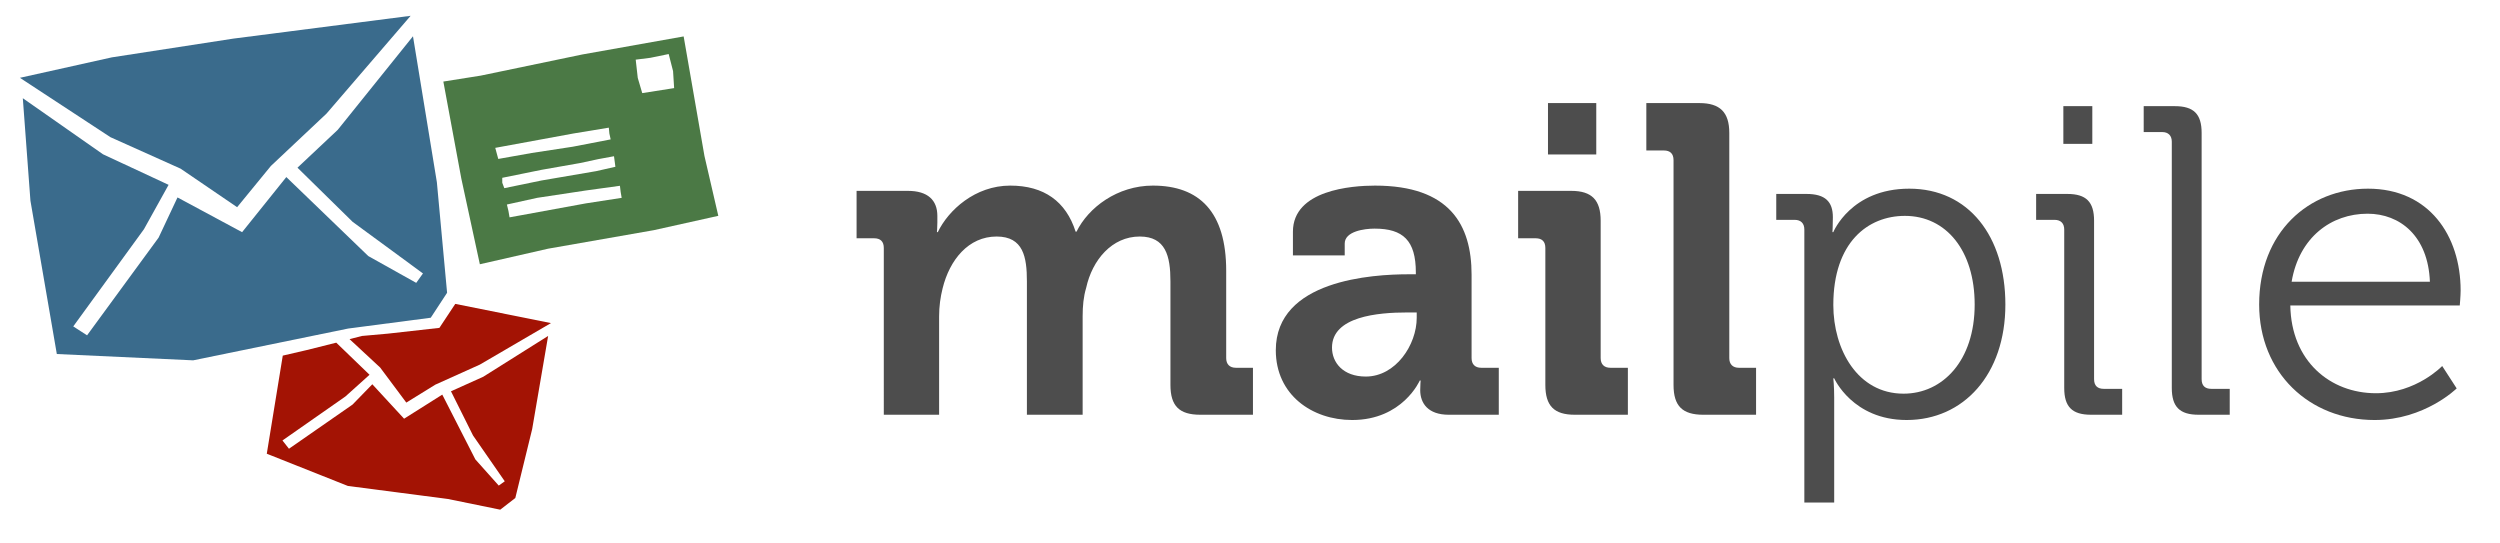 <?xml version="1.0" encoding="utf-8"?>
<!-- Generator: Adobe Illustrator 16.2.1, SVG Export Plug-In . SVG Version: 6.00 Build 0)  -->
<!DOCTYPE svg PUBLIC "-//W3C//DTD SVG 1.1//EN" "http://www.w3.org/Graphics/SVG/1.1/DTD/svg11.dtd">
<svg version="1.1" id="svg_logo" xmlns="http://www.w3.org/2000/svg" xmlns:xlink="http://www.w3.org/1999/xlink" x="0px" y="0px"
	 width="182.234px" height="39.569px" viewBox="0 0 182.234 39.569" enable-background="new 0 0 182.234 39.569"
	 xml:space="preserve">
<g>
	<g>
		<polygon fill="#3A6B8C" points="31.845,13.283 30.104,2.644 24.619,9.464 21.684,12.224 25.706,16.172 30.831,19.932 
			30.34,20.619 26.846,18.665 20.871,12.907 17.647,16.924 12.939,14.392 11.562,17.32 6.347,24.443 5.34,23.793 10.494,16.707 
			12.289,13.473 7.505,11.245 1.663,7.159 2.218,14.629 4.142,25.806 14.08,26.266 25.38,23.949 31.398,23.161 32.59,21.342 		"/>
		<polygon fill="#3A6B8C" points="13.166,12.295 17.285,15.103 19.747,12.096 23.805,8.276 29.932,1.152 17.013,2.814 8.158,4.18 
			1.451,5.672 8.049,9.999 		"/>
	</g>
	<g>
		<polygon fill="#A31304" points="38.792,31.277 39.955,24.488 35.223,27.465 32.873,28.522 34.481,31.744 36.794,35.083 
			36.356,35.396 34.651,33.488 32.239,28.765 29.455,30.521 27.139,28.01 25.697,29.492 21.063,32.711 20.59,32.107 25.18,28.899 
			26.937,27.319 24.511,24.978 22.343,25.521 20.612,25.922 19.447,33.074 25.356,35.422 32.665,36.375 36.464,37.152 
			37.563,36.301 		"/>
		<polygon fill="#A31304" points="27.711,26.791 29.617,29.346 31.729,28.041 34.976,26.578 40.162,23.551 33.186,22.152 
			32.029,23.9 28.28,24.32 26.385,24.489 25.48,24.721 		"/>
	</g>
	<path fill="#4B7945" d="M49.834,2.655L42.45,3.97l-7.405,1.542l-2.728,0.433l1.311,7.074l1.35,6.243l4.976-1.134l7.71-1.351
		l4.696-1.044L51.35,11.37L49.834,2.655z M45.243,13.998l0.073,0.423l-2.605,0.403l-5.568,1.019l-0.08-0.463l-0.113-0.472
		l2.204-0.486l0.03-0.005l3.517-0.531l2.488-0.343L45.243,13.998z M36.612,13.321l-0.001-0.36l2.865-0.582l2.808-0.494l1.329-0.286
		l1.144-0.211l0.101,0.769l-1.396,0.317l-3.988,0.682l-2.714,0.56L36.612,13.321z M44.418,9.727l0.095,0.434l-2.764,0.534
		l-2.992,0.457l-2.437,0.434l-0.219-0.808l5.709-1.049l2.569-0.423L44.418,9.727z M49.14,6.422l-2.325,0.365l-0.326-1.106
		l-0.15-1.333l1.068-0.134l1.336-0.275l0.319,1.245L49.14,6.422z"/>
</g>
<g id="svg_logo_name">
	<path fill="#4D4D4D" d="M64.423,18.073c0-0.48-0.257-0.704-0.704-0.704h-1.28v-3.456h3.744c1.439,0,2.144,0.672,2.144,1.824v0.48
		c0,0.352-0.032,0.704-0.032,0.704h0.064c0.768-1.6,2.72-3.392,5.279-3.392c2.464,0,4.063,1.152,4.768,3.359h0.064
		c0.863-1.76,2.976-3.359,5.567-3.359c3.392,0,5.344,1.92,5.344,6.208v6.367c0,0.448,0.256,0.704,0.704,0.704h1.247v3.424h-3.839
		c-1.536,0-2.176-0.64-2.176-2.176v-7.551c0-1.856-0.353-3.264-2.24-3.264c-2.016,0-3.456,1.696-3.904,3.744
		c-0.191,0.64-0.256,1.312-0.256,2.08v7.167h-4.063v-9.727c0-1.76-0.256-3.264-2.208-3.264c-2.048,0-3.424,1.696-3.936,3.776
		c-0.16,0.64-0.256,1.312-0.256,2.048v7.167h-4.031V18.073z"/>
	<path fill="#4D4D4D" d="M102.693,19.993h0.513v-0.128c0-2.336-0.929-3.2-3.008-3.2c-0.736,0-2.177,0.192-2.177,1.088v0.864h-3.775
		v-1.728c0-3.04,4.288-3.359,5.983-3.359c5.439,0,7.04,2.848,7.04,6.496v6.079c0,0.448,0.256,0.704,0.704,0.704h1.279v3.424h-3.647
		c-1.504,0-2.08-0.832-2.08-1.792c0-0.416,0.032-0.704,0.032-0.704h-0.064c0,0-1.247,2.879-4.928,2.879
		c-2.911,0-5.567-1.824-5.567-5.087C92.998,20.409,100.038,19.993,102.693,19.993z M99.558,27.448c2.176,0,3.712-2.304,3.712-4.288
		v-0.384h-0.704c-2.111,0-5.472,0.288-5.472,2.56C97.094,26.424,97.894,27.448,99.558,27.448z"/>
	<path fill="#4D4D4D" d="M112.646,18.073c0-0.48-0.257-0.704-0.704-0.704h-1.28v-3.456h3.872c1.504,0,2.144,0.672,2.144,2.176
		v10.015c0,0.448,0.256,0.704,0.704,0.704h1.28v3.424h-3.872c-1.504,0-2.144-0.64-2.144-2.176V18.073z M112.838,7.514h3.52v3.744
		h-3.52V7.514z"/>
	<path fill="#4D4D4D" d="M121.99,11.673c0-0.48-0.256-0.704-0.704-0.704h-1.279V7.514h3.871c1.504,0,2.176,0.672,2.176,2.176v16.415
		c0,0.448,0.257,0.704,0.704,0.704h1.248v3.424h-3.84c-1.535,0-2.176-0.64-2.176-2.176V11.673z"/>
	<path fill="#4D4D4D" d="M131.525,16.729c0-0.448-0.257-0.704-0.704-0.704h-1.344v-1.888h2.207c1.376,0,1.92,0.576,1.92,1.696
		c0,0.64-0.031,1.088-0.031,1.088h0.063c0,0,1.28-3.168,5.536-3.168c4.319,0,7.007,3.456,7.007,8.448
		c0,5.087-3.039,8.415-7.199,8.415c-3.936,0-5.279-3.04-5.279-3.04h-0.064c0,0,0.064,0.576,0.064,1.408v7.647h-2.176V16.729z
		 M138.757,28.696c2.848,0,5.184-2.4,5.184-6.496c0-3.936-2.08-6.464-5.088-6.464c-2.688,0-5.216,1.92-5.216,6.496
		C133.637,25.464,135.396,28.696,138.757,28.696z"/>
	<path fill="#4D4D4D" d="M150.469,16.729c0-0.448-0.256-0.704-0.703-0.704h-1.345v-1.888h2.272c1.376,0,1.952,0.576,1.952,1.952
		V27.64c0,0.48,0.256,0.704,0.703,0.704h1.344v1.888h-2.271c-1.376,0-1.952-0.576-1.952-1.952V16.729z M150.405,7.738h2.111v2.751
		h-2.111V7.738z"/>
	<path fill="#4D4D4D" d="M158.31,10.33c0-0.448-0.256-0.704-0.704-0.704h-1.344V7.738h2.271c1.376,0,1.952,0.576,1.952,1.952V27.64
		c0,0.48,0.256,0.704,0.704,0.704h1.344v1.888h-2.271c-1.376,0-1.952-0.576-1.952-1.952V10.33z"/>
	<path fill="#4D4D4D" d="M172.612,13.753c4.448,0,6.752,3.424,6.752,7.424c0,0.384-0.063,1.088-0.063,1.088h-12.352
		c0.064,4.063,2.912,6.399,6.239,6.399c2.944,0,4.832-1.984,4.832-1.984l1.056,1.632c0,0-2.336,2.304-5.983,2.304
		c-4.768,0-8.415-3.456-8.415-8.415C164.678,16.921,168.293,13.753,172.612,13.753z M177.124,20.537
		c-0.128-3.328-2.176-4.959-4.543-4.959c-2.656,0-4.992,1.728-5.536,4.959H177.124z"/>
</g>
</svg>
